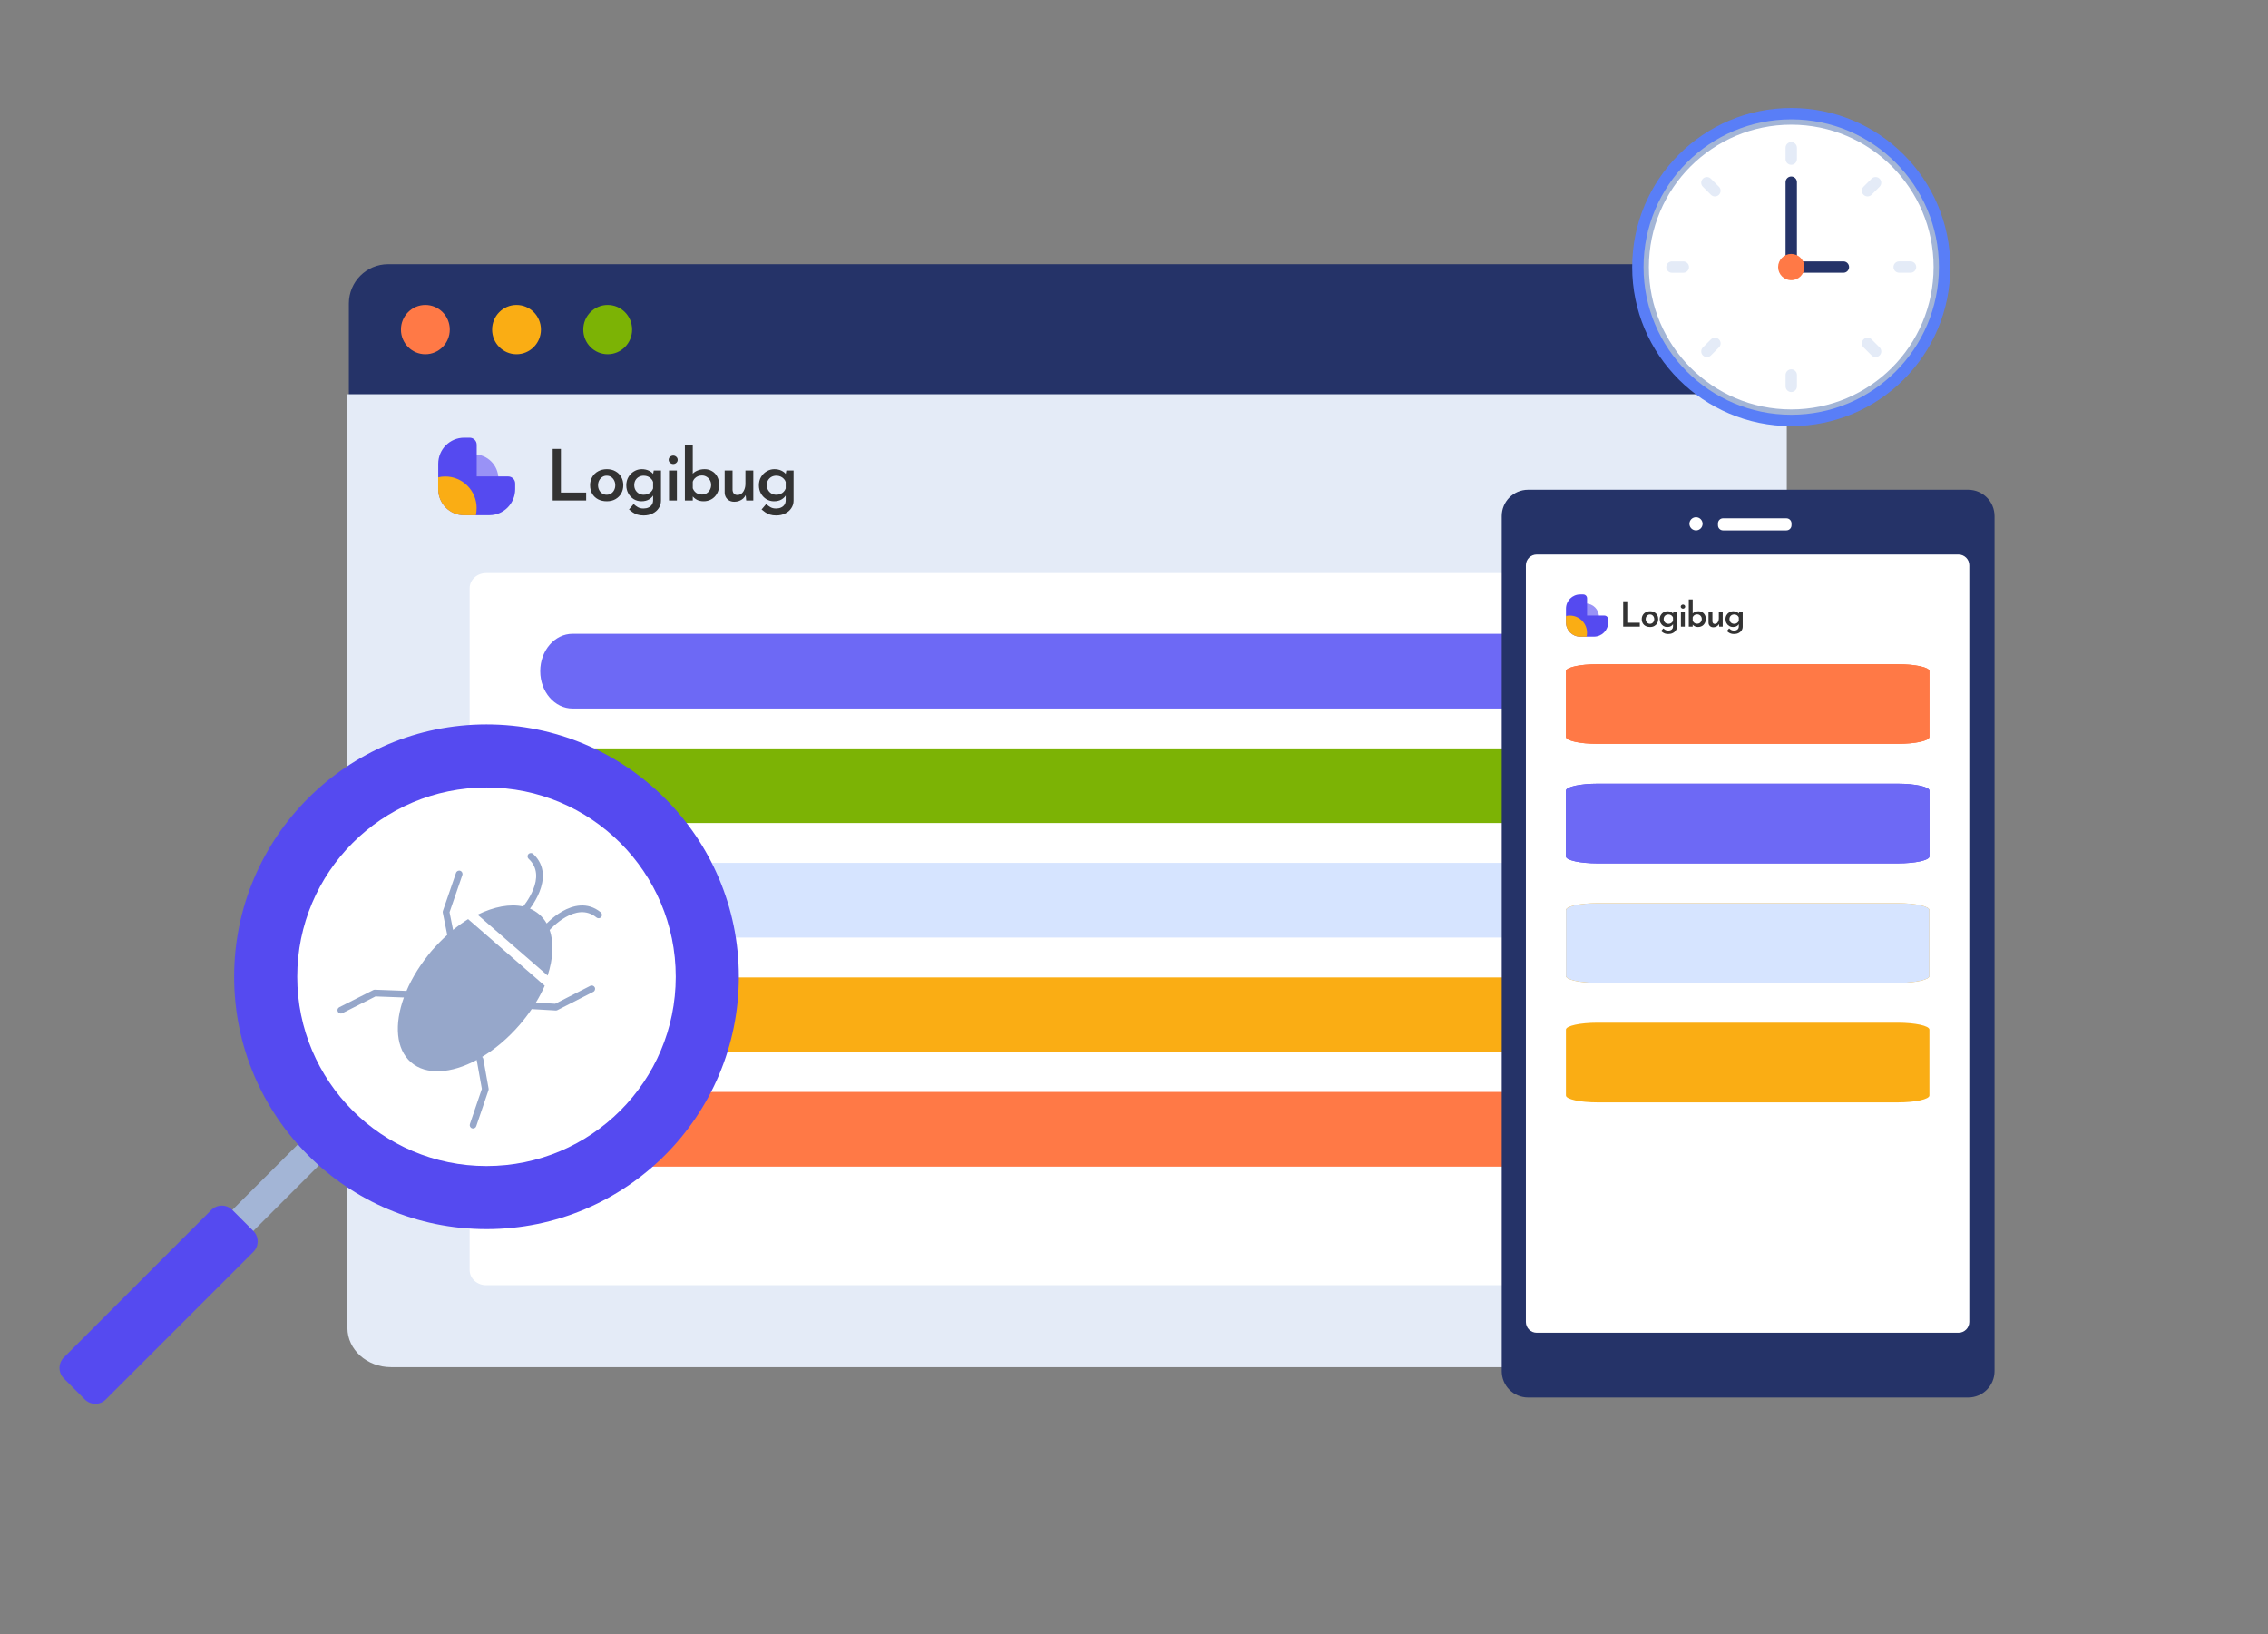 <svg width="576" height="415" viewBox="0 0 576 415" fill="none" xmlns="http://www.w3.org/2000/svg">
<rect x="0" y="0" width="576" height="415" fill="#808080" stroke="none"/>
<path fill-rule="evenodd" clip-rule="evenodd" d="M454.135 102.455H88.599V77.068C88.599 71.561 93.05 67.096 98.541 67.096H444.193C449.684 67.096 454.135 71.561 454.135 77.068V102.455Z" fill="#253368"/>
<path fill-rule="evenodd" clip-rule="evenodd" d="M114.23 83.697C114.23 87.153 111.454 89.956 108.029 89.956C104.605 89.956 101.829 87.153 101.829 83.697C101.829 80.241 104.605 77.439 108.029 77.439C111.454 77.439 114.23 80.241 114.23 83.697Z" fill="#FF7946"/>
<path fill-rule="evenodd" clip-rule="evenodd" d="M137.382 83.697C137.382 87.153 134.606 89.956 131.182 89.956C127.757 89.956 124.981 87.153 124.981 83.697C124.981 80.241 127.757 77.439 131.182 77.439C134.606 77.439 137.382 80.241 137.382 83.697Z" fill="#FAAD14"/>
<path fill-rule="evenodd" clip-rule="evenodd" d="M160.535 83.697C160.535 87.153 157.759 89.956 154.334 89.956C150.91 89.956 148.134 87.153 148.134 83.697C148.134 80.241 150.91 77.439 154.334 77.439C157.759 77.439 160.535 80.241 160.535 83.697Z" fill="#7CB305"/>
<path fill-rule="evenodd" clip-rule="evenodd" d="M99.303 347.19C93.189 347.19 88.232 342.731 88.232 337.231V100.111H453.786V337.231C453.786 342.731 448.829 347.19 442.714 347.19H99.303Z" fill="#E4EBF7"/>
<path d="M417.758 145.539H123.467C121.151 145.539 119.273 147.266 119.273 149.397V322.517C119.273 324.647 121.151 326.375 123.467 326.375H417.758C420.074 326.375 421.952 324.647 421.952 322.517V149.397C421.952 147.266 420.074 145.539 417.758 145.539Z" fill="white"/>
<path d="M391.616 160.958H145.41C140.877 160.958 137.203 165.204 137.203 170.442C137.203 175.68 140.877 179.926 145.41 179.926H391.616C396.149 179.926 399.823 175.68 399.823 170.442C399.823 165.204 396.149 160.958 391.616 160.958Z" fill="#6D69F5"/>
<path d="M391.616 190.042H145.41C140.877 190.042 137.203 194.289 137.203 199.527C137.203 204.764 140.877 209.011 145.41 209.011H391.616C396.149 209.011 399.823 204.764 399.823 199.527C399.823 194.289 396.149 190.042 391.616 190.042Z" fill="#7CB305"/>
<path d="M391.616 219.127H145.41C140.877 219.127 137.203 223.373 137.203 228.611C137.203 233.849 140.877 238.095 145.41 238.095H391.616C396.149 238.095 399.823 233.849 399.823 228.611C399.823 223.373 396.149 219.127 391.616 219.127Z" fill="#D6E4FF"/>
<path d="M391.616 248.212H145.41C140.877 248.212 137.203 252.458 137.203 257.696C137.203 262.934 140.877 267.18 145.41 267.18H391.616C396.149 267.18 399.823 262.934 399.823 257.696C399.823 252.458 396.149 248.212 391.616 248.212Z" fill="#FAAD14"/>
<path d="M391.616 277.296H145.41C140.877 277.296 137.203 281.542 137.203 286.78C137.203 292.018 140.877 296.264 145.41 296.264H391.616C396.149 296.264 399.823 292.018 399.823 286.78C399.823 281.542 396.149 277.296 391.616 277.296Z" fill="#FF7946"/>
<g clip-path="url(#clip0_330_9187)">
<path d="M120.418 115.388C123.819 115.388 126.576 118.165 126.576 121.59H120.418V115.388Z" fill="#9992F6"/>
<path fill-rule="evenodd" clip-rule="evenodd" d="M117.871 111.155C114.241 111.155 111.298 114.118 111.298 117.774V120.994V124.215C111.298 127.87 114.241 130.834 117.871 130.834H121.069H124.267C127.897 130.834 130.84 127.87 130.84 124.215V122.783C130.84 121.795 130.044 120.994 129.063 120.994H121.069V112.944C121.069 111.956 120.274 111.155 119.292 111.155H117.871Z" fill="#554AF0"/>
<path fill-rule="evenodd" clip-rule="evenodd" d="M120.845 130.849C120.979 130.264 121.05 129.655 121.05 129.03C121.05 124.6 117.485 121.009 113.086 121.009C112.465 121.009 111.86 121.08 111.28 121.216V124.229C111.28 127.885 114.223 130.849 117.853 130.849H120.845Z" fill="#FAAD14"/>
</g>
<path d="M140.364 114H142.455V125.083H148.868V127.098H140.364V114Z" fill="#333333"/>
<path d="M149.866 123.212C149.866 122.444 150.045 121.754 150.402 121.143C150.759 120.519 151.26 120.033 151.903 119.686C152.558 119.326 153.296 119.146 154.118 119.146C154.963 119.146 155.696 119.326 156.315 119.686C156.946 120.033 157.435 120.519 157.78 121.143C158.125 121.754 158.298 122.444 158.298 123.212C158.298 123.979 158.125 124.675 157.78 125.299C157.435 125.91 156.946 126.396 156.315 126.756C155.696 127.116 154.958 127.296 154.1 127.296C153.29 127.296 152.564 127.134 151.921 126.81C151.277 126.474 150.771 126 150.402 125.389C150.045 124.777 149.866 124.051 149.866 123.212ZM151.885 123.23C151.885 123.674 151.98 124.081 152.171 124.453C152.361 124.813 152.623 125.101 152.957 125.317C153.29 125.533 153.659 125.641 154.064 125.641C154.505 125.641 154.886 125.533 155.208 125.317C155.541 125.101 155.797 124.813 155.976 124.453C156.166 124.081 156.262 123.674 156.262 123.23C156.262 122.774 156.166 122.366 155.976 122.006C155.797 121.635 155.541 121.341 155.208 121.125C154.886 120.909 154.505 120.801 154.064 120.801C153.647 120.801 153.272 120.915 152.939 121.143C152.617 121.359 152.361 121.647 152.171 122.006C151.98 122.366 151.885 122.774 151.885 123.23Z" fill="#333333"/>
<path d="M163.455 130.894C162.836 130.894 162.306 130.822 161.865 130.678C161.425 130.534 161.032 130.342 160.686 130.102C160.353 129.874 160.037 129.634 159.74 129.383L160.919 127.997C161.264 128.321 161.627 128.591 162.008 128.807C162.401 129.023 162.872 129.131 163.42 129.131C163.908 129.131 164.331 129.047 164.688 128.879C165.057 128.711 165.343 128.477 165.546 128.177C165.748 127.877 165.855 127.518 165.867 127.098V125.209L165.992 125.587C165.79 126.054 165.42 126.456 164.885 126.792C164.349 127.128 163.682 127.296 162.884 127.296C162.193 127.296 161.556 127.122 160.972 126.774C160.389 126.414 159.924 125.928 159.579 125.317C159.233 124.705 159.061 124.015 159.061 123.248C159.061 122.456 159.239 121.754 159.597 121.143C159.966 120.519 160.448 120.033 161.044 119.686C161.651 119.326 162.294 119.146 162.973 119.146C163.64 119.146 164.229 119.266 164.742 119.506C165.266 119.746 165.659 120.045 165.921 120.405L165.813 120.693L166.028 119.488H167.868V127.134C167.868 127.841 167.677 128.477 167.296 129.041C166.927 129.616 166.409 130.066 165.742 130.39C165.087 130.726 164.325 130.894 163.455 130.894ZM161.079 123.194C161.079 123.65 161.181 124.063 161.383 124.435C161.597 124.807 161.883 125.101 162.241 125.317C162.61 125.533 163.021 125.641 163.473 125.641C163.866 125.641 164.218 125.575 164.527 125.443C164.849 125.311 165.123 125.125 165.349 124.885C165.587 124.645 165.76 124.363 165.867 124.039V122.384C165.76 122.06 165.587 121.784 165.349 121.557C165.123 121.317 164.849 121.131 164.527 120.999C164.218 120.867 163.866 120.801 163.473 120.801C163.021 120.801 162.61 120.903 162.241 121.107C161.883 121.311 161.597 121.593 161.383 121.952C161.181 122.312 161.079 122.726 161.079 123.194Z" fill="#333333"/>
<path d="M169.91 119.488H171.911V127.098H169.91V119.488ZM169.821 116.771C169.821 116.459 169.94 116.201 170.178 115.997C170.428 115.794 170.696 115.692 170.982 115.692C171.268 115.692 171.524 115.794 171.75 115.997C171.988 116.201 172.107 116.459 172.107 116.771C172.107 117.083 171.988 117.341 171.75 117.545C171.524 117.737 171.268 117.833 170.982 117.833C170.696 117.833 170.428 117.731 170.178 117.527C169.94 117.323 169.821 117.071 169.821 116.771Z" fill="#333333"/>
<path d="M178.71 127.296C178.031 127.296 177.448 127.164 176.96 126.9C176.471 126.624 176.072 126.276 175.763 125.856L175.941 125.335V127.098H173.941V113.065H175.941V121.053L175.906 120.333C176.203 119.985 176.62 119.704 177.156 119.488C177.692 119.26 178.299 119.146 178.978 119.146C179.645 119.146 180.253 119.308 180.8 119.632C181.36 119.943 181.807 120.399 182.14 120.999C182.474 121.599 182.64 122.318 182.64 123.158C182.64 124.009 182.456 124.747 182.087 125.371C181.729 125.994 181.247 126.474 180.64 126.81C180.044 127.134 179.401 127.296 178.71 127.296ZM178.282 125.587C178.71 125.587 179.097 125.485 179.443 125.281C179.8 125.065 180.08 124.771 180.282 124.399C180.497 124.027 180.604 123.608 180.604 123.14C180.604 122.684 180.497 122.276 180.282 121.916C180.08 121.557 179.8 121.275 179.443 121.071C179.097 120.855 178.71 120.747 178.282 120.747C177.9 120.747 177.549 120.813 177.228 120.945C176.918 121.077 176.65 121.263 176.424 121.503C176.209 121.731 176.049 122 175.941 122.312V124.003C176.06 124.315 176.227 124.591 176.442 124.831C176.656 125.071 176.918 125.257 177.228 125.389C177.549 125.521 177.9 125.587 178.282 125.587Z" fill="#333333"/>
<path d="M186.472 127.422C185.781 127.422 185.209 127.212 184.757 126.792C184.304 126.36 184.066 125.808 184.042 125.137V119.488H186.043V124.417C186.067 124.789 186.174 125.095 186.365 125.335C186.555 125.575 186.859 125.694 187.276 125.694C187.669 125.694 188.02 125.575 188.33 125.335C188.639 125.083 188.878 124.741 189.044 124.309C189.223 123.877 189.312 123.392 189.312 122.852V119.488H191.313V127.098H189.509L189.348 125.425L189.402 125.694C189.247 126.018 189.026 126.318 188.741 126.594C188.455 126.858 188.115 127.062 187.722 127.206C187.341 127.35 186.924 127.422 186.472 127.422Z" fill="#333333"/>
<path d="M197.128 130.894C196.509 130.894 195.979 130.822 195.538 130.678C195.098 130.534 194.705 130.342 194.359 130.102C194.026 129.874 193.71 129.634 193.413 129.383L194.592 127.997C194.937 128.321 195.3 128.591 195.681 128.807C196.074 129.023 196.545 129.131 197.093 129.131C197.581 129.131 198.004 129.047 198.361 128.879C198.73 128.711 199.016 128.477 199.219 128.177C199.421 127.877 199.528 127.518 199.54 127.098V125.209L199.665 125.587C199.463 126.054 199.093 126.456 198.558 126.792C198.022 127.128 197.355 127.296 196.557 127.296C195.866 127.296 195.229 127.122 194.645 126.774C194.062 126.414 193.597 125.928 193.252 125.317C192.906 124.705 192.734 124.015 192.734 123.248C192.734 122.456 192.912 121.754 193.27 121.143C193.639 120.519 194.121 120.033 194.717 119.686C195.324 119.326 195.967 119.146 196.646 119.146C197.313 119.146 197.903 119.266 198.415 119.506C198.939 119.746 199.332 120.045 199.594 120.405L199.486 120.693L199.701 119.488H201.541V127.134C201.541 127.841 201.35 128.477 200.969 129.041C200.6 129.616 200.082 130.066 199.415 130.39C198.76 130.726 197.998 130.894 197.128 130.894ZM194.752 123.194C194.752 123.65 194.854 124.063 195.056 124.435C195.27 124.807 195.556 125.101 195.914 125.317C196.283 125.533 196.694 125.641 197.146 125.641C197.539 125.641 197.891 125.575 198.2 125.443C198.522 125.311 198.796 125.125 199.022 124.885C199.26 124.645 199.433 124.363 199.54 124.039V122.384C199.433 122.06 199.26 121.784 199.022 121.557C198.796 121.317 198.522 121.131 198.2 120.999C197.891 120.867 197.539 120.801 197.146 120.801C196.694 120.801 196.283 120.903 195.914 121.107C195.556 121.311 195.27 121.593 195.056 121.952C194.854 122.312 194.752 122.726 194.752 123.194Z" fill="#333333"/>
<path d="M499.862 124.372H388.086C384.391 124.372 381.396 127.367 381.396 131.062V348.203C381.396 351.898 384.391 354.893 388.086 354.893H499.862C503.557 354.893 506.552 351.898 506.552 348.203V131.062C506.552 127.367 503.557 124.372 499.862 124.372Z" fill="#253368"/>
<path d="M390.277 140.818H497.392C498.91 140.818 500.141 142.049 500.141 143.567V335.699C500.141 337.217 498.91 338.447 497.392 338.447H390.277C388.759 338.447 387.528 337.217 387.528 335.699V143.567C387.528 142.049 388.759 140.818 390.277 140.818Z" fill="white"/>
<path d="M430.733 134.686C431.657 134.686 432.406 133.937 432.406 133.014C432.406 132.09 431.657 131.341 430.733 131.341C429.81 131.341 429.061 132.09 429.061 133.014C429.061 133.937 429.81 134.686 430.733 134.686Z" fill="white"/>
<path d="M453.688 131.62H437.605C436.889 131.62 436.308 132.2 436.308 132.916V133.39C436.308 134.105 436.889 134.686 437.605 134.686H453.688C454.404 134.686 454.984 134.105 454.984 133.39V132.916C454.984 132.2 454.404 131.62 453.688 131.62Z" fill="white"/>
<path d="M481.984 168.668H405.726C401.293 168.668 397.699 169.456 397.699 170.428V187.142C397.699 188.113 401.293 188.901 405.726 188.901H481.984C486.417 188.901 490.011 188.113 490.011 187.142V170.428C490.011 169.456 486.417 168.668 481.984 168.668Z" fill="#FF7946"/>
<path d="M481.984 199.018H405.726C401.293 199.018 397.699 199.805 397.699 200.777V217.491C397.699 218.463 401.293 219.25 405.726 219.25H481.984C486.417 219.25 490.011 218.463 490.011 217.491V200.777C490.011 199.805 486.417 199.018 481.984 199.018Z" fill="#554AF0"/>
<path d="M481.984 229.367H405.726C401.293 229.367 397.699 230.154 397.699 231.126V247.84C397.699 248.812 401.293 249.599 405.726 249.599H481.984C486.417 249.599 490.011 248.812 490.011 247.84V231.126C490.011 230.154 486.417 229.367 481.984 229.367Z" fill="#FAAD14"/>
<path d="M481.984 168.668H405.726C401.293 168.668 397.699 169.456 397.699 170.428V187.142C397.699 188.113 401.293 188.901 405.726 188.901H481.984C486.417 188.901 490.011 188.113 490.011 187.142V170.428C490.011 169.456 486.417 168.668 481.984 168.668Z" fill="#FF7946"/>
<path d="M481.984 199.018H405.726C401.293 199.018 397.699 199.805 397.699 200.777V217.491C397.699 218.463 401.293 219.25 405.726 219.25H481.984C486.417 219.25 490.011 218.463 490.011 217.491V200.777C490.011 199.805 486.417 199.018 481.984 199.018Z" fill="#6D69F5"/>
<path d="M481.984 229.367H405.726C401.293 229.367 397.699 230.154 397.699 231.126V247.84C397.699 248.812 401.293 249.599 405.726 249.599H481.984C486.417 249.599 490.011 248.812 490.011 247.84V231.126C490.011 230.154 486.417 229.367 481.984 229.367Z" fill="#D6E4FF"/>
<path d="M481.984 259.716H405.726C401.293 259.716 397.699 260.504 397.699 261.475V278.189C397.699 279.161 401.293 279.949 405.726 279.949H481.984C486.417 279.949 490.011 279.161 490.011 278.189V261.475C490.011 260.504 486.417 259.716 481.984 259.716Z" fill="#FAAD14"/>
<g clip-path="url(#clip1_330_9187)">
<path d="M402.71 153.271C404.576 153.271 406.088 154.783 406.088 156.648H402.71V153.271Z" fill="#9992F6"/>
<path fill-rule="evenodd" clip-rule="evenodd" d="M401.314 150.965C399.323 150.965 397.71 152.579 397.71 154.569V156.323V158.076C397.71 160.067 399.323 161.681 401.314 161.681H403.068H404.821C406.812 161.681 408.426 160.067 408.426 158.076V157.297C408.426 156.759 407.99 156.323 407.452 156.323H403.068V151.939C403.068 151.401 402.632 150.965 402.093 150.965H401.314Z" fill="#554AF0"/>
<path fill-rule="evenodd" clip-rule="evenodd" d="M402.945 161.689C403.018 161.371 403.057 161.039 403.057 160.698C403.057 158.286 401.102 156.331 398.69 156.331C398.349 156.331 398.017 156.37 397.699 156.444V158.084C397.699 160.075 399.313 161.689 401.304 161.689H402.945Z" fill="#FAAD14"/>
</g>
<path d="M412.241 152.69H413.278V158.15H416.46V159.142H412.241V152.69Z" fill="#333333"/>
<path d="M416.955 157.228C416.955 156.85 417.044 156.51 417.221 156.209C417.398 155.901 417.646 155.662 417.965 155.491C418.29 155.314 418.657 155.225 419.064 155.225C419.484 155.225 419.847 155.314 420.154 155.491C420.468 155.662 420.71 155.901 420.881 156.209C421.053 156.51 421.138 156.85 421.138 157.228C421.138 157.606 421.053 157.949 420.881 158.256C420.71 158.557 420.468 158.796 420.154 158.974C419.847 159.151 419.481 159.24 419.056 159.24C418.654 159.24 418.293 159.16 417.974 159C417.655 158.835 417.404 158.602 417.221 158.3C417.044 157.999 416.955 157.641 416.955 157.228ZM417.957 157.237C417.957 157.455 418.004 157.656 418.098 157.839C418.193 158.017 418.323 158.158 418.488 158.265C418.654 158.371 418.837 158.424 419.038 158.424C419.256 158.424 419.446 158.371 419.605 158.265C419.77 158.158 419.897 158.017 419.986 157.839C420.081 157.656 420.128 157.455 420.128 157.237C420.128 157.012 420.081 156.811 419.986 156.634C419.897 156.451 419.77 156.306 419.605 156.2C419.446 156.093 419.256 156.04 419.038 156.04C418.831 156.04 418.645 156.096 418.48 156.209C418.32 156.315 418.193 156.457 418.098 156.634C418.004 156.811 417.957 157.012 417.957 157.237Z" fill="#333333"/>
<path d="M423.697 161.012C423.389 161.012 423.127 160.977 422.908 160.906C422.689 160.835 422.494 160.74 422.323 160.622C422.158 160.51 422.001 160.392 421.853 160.268L422.438 159.585C422.61 159.745 422.79 159.878 422.979 159.984C423.174 160.09 423.407 160.144 423.679 160.144C423.921 160.144 424.131 160.102 424.308 160.02C424.491 159.937 424.633 159.822 424.734 159.674C424.834 159.526 424.887 159.349 424.893 159.142V158.212L424.955 158.398C424.855 158.628 424.672 158.826 424.406 158.991C424.14 159.157 423.809 159.24 423.413 159.24C423.07 159.24 422.754 159.154 422.465 158.983C422.175 158.805 421.945 158.566 421.774 158.265C421.602 157.963 421.517 157.624 421.517 157.246C421.517 156.856 421.605 156.51 421.782 156.209C421.966 155.901 422.205 155.662 422.5 155.491C422.802 155.314 423.121 155.225 423.457 155.225C423.788 155.225 424.081 155.284 424.335 155.402C424.595 155.52 424.79 155.668 424.92 155.845L424.867 155.987L424.973 155.393H425.886V159.16C425.886 159.508 425.791 159.822 425.602 160.099C425.419 160.383 425.162 160.604 424.831 160.764C424.506 160.929 424.128 161.012 423.697 161.012ZM422.518 157.219C422.518 157.444 422.568 157.647 422.669 157.831C422.775 158.014 422.917 158.158 423.094 158.265C423.277 158.371 423.481 158.424 423.706 158.424C423.901 158.424 424.075 158.392 424.228 158.327C424.388 158.262 424.524 158.17 424.636 158.052C424.754 157.934 424.84 157.795 424.893 157.636V156.82C424.84 156.661 424.754 156.525 424.636 156.413C424.524 156.294 424.388 156.203 424.228 156.138C424.075 156.073 423.901 156.04 423.706 156.04C423.481 156.04 423.277 156.091 423.094 156.191C422.917 156.291 422.775 156.43 422.669 156.607C422.568 156.785 422.518 156.989 422.518 157.219Z" fill="#333333"/>
<path d="M426.899 155.393H427.891V159.142H426.899V155.393ZM426.854 154.055C426.854 153.902 426.913 153.774 427.032 153.674C427.156 153.574 427.289 153.523 427.43 153.523C427.572 153.523 427.699 153.574 427.812 153.674C427.93 153.774 427.989 153.902 427.989 154.055C427.989 154.209 427.93 154.336 427.812 154.436C427.699 154.531 427.572 154.578 427.43 154.578C427.289 154.578 427.156 154.528 427.032 154.427C426.913 154.327 426.854 154.203 426.854 154.055Z" fill="#333333"/>
<path d="M431.265 159.24C430.928 159.24 430.638 159.175 430.396 159.045C430.154 158.909 429.956 158.737 429.802 158.531L429.891 158.274V159.142H428.898V152.229H429.891V156.164L429.873 155.81C430.021 155.639 430.228 155.5 430.493 155.393C430.759 155.281 431.061 155.225 431.397 155.225C431.728 155.225 432.03 155.305 432.301 155.464C432.579 155.618 432.801 155.842 432.966 156.138C433.132 156.433 433.214 156.788 433.214 157.201C433.214 157.621 433.123 157.984 432.939 158.291C432.762 158.599 432.523 158.835 432.222 159C431.926 159.16 431.607 159.24 431.265 159.24ZM431.052 158.398C431.264 158.398 431.457 158.347 431.628 158.247C431.805 158.141 431.944 157.996 432.044 157.813C432.151 157.63 432.204 157.423 432.204 157.192C432.204 156.968 432.151 156.767 432.044 156.59C431.944 156.413 431.805 156.274 431.628 156.173C431.457 156.067 431.264 156.014 431.052 156.014C430.863 156.014 430.688 156.046 430.529 156.111C430.375 156.176 430.242 156.268 430.13 156.386C430.024 156.498 429.944 156.631 429.891 156.785V157.618C429.95 157.771 430.033 157.907 430.139 158.025C430.245 158.144 430.375 158.235 430.529 158.3C430.688 158.365 430.863 158.398 431.052 158.398Z" fill="#333333"/>
<path d="M435.115 159.302C434.772 159.302 434.489 159.198 434.264 158.991C434.04 158.779 433.921 158.507 433.91 158.176V155.393H434.902V157.822C434.914 158.005 434.967 158.155 435.062 158.274C435.156 158.392 435.307 158.451 435.514 158.451C435.709 158.451 435.883 158.392 436.037 158.274C436.19 158.15 436.308 157.981 436.391 157.768C436.48 157.556 436.524 157.316 436.524 157.051V155.393H437.517V159.142H436.622L436.542 158.318L436.568 158.451C436.492 158.61 436.382 158.758 436.24 158.894C436.099 159.024 435.93 159.124 435.735 159.195C435.546 159.266 435.339 159.302 435.115 159.302Z" fill="#333333"/>
<path d="M440.402 161.012C440.094 161.012 439.831 160.977 439.613 160.906C439.394 160.835 439.199 160.74 439.028 160.622C438.862 160.51 438.706 160.392 438.558 160.268L439.143 159.585C439.314 159.745 439.495 159.878 439.684 159.984C439.879 160.09 440.112 160.144 440.384 160.144C440.626 160.144 440.836 160.102 441.013 160.02C441.196 159.937 441.338 159.822 441.438 159.674C441.539 159.526 441.592 159.349 441.598 159.142V158.212L441.66 158.398C441.56 158.628 441.376 158.826 441.111 158.991C440.845 159.157 440.514 159.24 440.118 159.24C439.775 159.24 439.459 159.154 439.17 158.983C438.88 158.805 438.65 158.566 438.478 158.265C438.307 157.963 438.221 157.624 438.221 157.246C438.221 156.856 438.31 156.51 438.487 156.209C438.67 155.901 438.91 155.662 439.205 155.491C439.506 155.314 439.825 155.225 440.162 155.225C440.493 155.225 440.786 155.284 441.04 155.402C441.3 155.52 441.495 155.668 441.625 155.845L441.571 155.987L441.678 155.393H442.591V159.16C442.591 159.508 442.496 159.822 442.307 160.099C442.124 160.383 441.867 160.604 441.536 160.764C441.211 160.929 440.833 161.012 440.402 161.012ZM439.223 157.219C439.223 157.444 439.273 157.647 439.373 157.831C439.48 158.014 439.622 158.158 439.799 158.265C439.982 158.371 440.186 158.424 440.41 158.424C440.605 158.424 440.78 158.392 440.933 158.327C441.093 158.262 441.229 158.17 441.341 158.052C441.459 157.934 441.545 157.795 441.598 157.636V156.82C441.545 156.661 441.459 156.525 441.341 156.413C441.229 156.294 441.093 156.203 440.933 156.138C440.78 156.073 440.605 156.04 440.41 156.04C440.186 156.04 439.982 156.091 439.799 156.191C439.622 156.291 439.48 156.43 439.373 156.607C439.273 156.785 439.223 156.989 439.223 157.219Z" fill="#333333"/>
<path fill-rule="evenodd" clip-rule="evenodd" d="M42.207 334.723L36.876 329.391L79.534 286.733L84.865 292.065L42.207 334.723Z" fill="#A3B5D6"/>
<path fill-rule="evenodd" clip-rule="evenodd" d="M123.609 299.549C94.8 299.549 71.447 276.62 71.447 248.335C71.447 220.05 94.8 197.121 123.609 197.121C152.418 197.121 175.772 220.05 175.772 248.335C175.772 276.62 152.418 299.549 123.609 299.549Z" fill="white"/>
<path fill-rule="evenodd" clip-rule="evenodd" d="M123.554 296.111C97.007 296.111 75.487 274.591 75.487 248.045C75.487 221.498 97.007 199.978 123.554 199.978C150.1 199.978 171.62 221.498 171.62 248.045C171.62 274.591 150.1 296.111 123.554 296.111ZM123.554 183.956C88.158 183.956 59.465 212.649 59.465 248.045C59.465 283.44 88.158 312.133 123.554 312.133C158.949 312.133 187.642 283.44 187.642 248.045C187.642 212.649 158.949 183.956 123.554 183.956Z" fill="#554AF0"/>
<path fill-rule="evenodd" clip-rule="evenodd" d="M21.546 355.384L16.214 350.053C14.742 348.581 14.742 346.194 16.214 344.722L53.67 307.265C55.142 305.793 57.529 305.793 59.002 307.265C59.002 307.265 59.002 307.265 59.002 307.265L64.333 312.597C65.805 314.069 65.805 316.456 64.333 317.928L26.877 355.385C25.405 356.857 23.018 356.857 21.546 355.385C21.545 355.385 21.545 355.385 21.546 355.384Z" fill="#554AF0"/>
<path fill-rule="evenodd" clip-rule="evenodd" d="M152.691 232.878C152.394 233.242 151.858 233.297 151.494 233C148.905 230.89 146.054 231.544 143.646 232.917C142.451 233.598 141.423 234.429 140.689 235.097C140.324 235.429 140.036 235.717 139.84 235.921C139.742 236.023 139.668 236.103 139.619 236.157L139.595 236.182C140.704 239.351 140.493 243.418 139.085 247.745L121.29 232.285C125.459 230.246 129.534 229.478 132.864 230.205C132.899 230.16 132.941 230.108 132.988 230.048C133.162 229.826 133.407 229.5 133.685 229.092C134.244 228.272 134.923 227.138 135.431 225.86C136.453 223.283 136.703 220.37 134.252 218.101C133.907 217.782 133.886 217.243 134.206 216.898C134.525 216.554 135.063 216.533 135.408 216.852C138.625 219.83 138.141 223.646 137.013 226.488C136.444 227.919 135.694 229.166 135.092 230.05C134.911 230.315 134.743 230.549 134.595 230.748C135.46 231.11 136.255 231.598 136.965 232.214C137.72 232.87 138.343 233.642 138.839 234.511C139.031 234.319 139.268 234.089 139.544 233.838C140.335 233.118 141.465 232.201 142.803 231.438C145.46 229.924 149.171 228.911 152.569 231.681C152.933 231.978 152.988 232.514 152.691 232.878ZM103.956 270.208L103.925 270.181L103.986 270.234L103.956 270.208ZM109.448 241.643C109.799 241.239 110.155 240.843 110.516 240.457L109.916 241.148C111.093 239.798 112.322 238.553 113.585 237.419L112.454 231.781C112.424 231.632 112.434 231.479 112.483 231.336L115.812 221.667C115.965 221.222 116.449 220.986 116.893 221.139C117.338 221.292 117.574 221.776 117.421 222.22L114.168 231.672L115.066 236.15C116.321 235.128 117.6 234.214 118.883 233.415L138.346 250.324C137.714 251.751 136.961 253.19 136.089 254.619L140.999 254.903L149.904 250.361C150.322 250.148 150.835 250.314 151.048 250.733C151.262 251.151 151.096 251.664 150.677 251.877L141.567 256.524C141.433 256.593 141.282 256.624 141.131 256.616L135.075 256.265C135.06 256.264 135.046 256.263 135.032 256.262C134.095 257.644 133.048 259.01 131.893 260.339C128.969 263.705 125.715 266.425 122.442 268.394C122.595 268.518 122.706 268.695 122.743 268.904L124.091 276.436C124.116 276.578 124.105 276.724 124.059 276.86L120.952 285.997C120.8 286.442 120.317 286.68 119.872 286.529C119.427 286.377 119.189 285.894 119.34 285.449L122.377 276.52L121.068 269.204C121.067 269.199 121.066 269.194 121.065 269.189C121.065 269.185 121.064 269.182 121.064 269.178C114.598 272.647 108.233 273.119 104.376 269.768C100.548 266.441 100.103 260.141 102.573 253.313L95.359 253.047L86.941 257.301C86.522 257.513 86.01 257.345 85.798 256.925C85.586 256.506 85.754 255.994 86.174 255.782L94.787 251.429C94.916 251.364 95.058 251.332 95.202 251.338L102.848 251.62C102.976 251.624 103.096 251.657 103.202 251.711C104.686 248.207 106.912 244.616 109.82 241.258L108.423 242.867C108.754 242.456 109.096 242.048 109.448 241.643Z" fill="#96A7CA"/>
<path d="M454.92 108.212C477.227 108.212 495.311 90.128 495.311 67.821C495.311 45.514 477.227 27.43 454.92 27.43C432.613 27.43 414.529 45.514 414.529 67.821C414.529 90.128 432.613 108.212 454.92 108.212Z" fill="#597EF7"/>
<path d="M454.92 105.327C475.634 105.327 492.426 88.535 492.426 67.821C492.426 47.107 475.634 30.315 454.92 30.315C434.206 30.315 417.414 47.107 417.414 67.821C417.414 88.535 434.206 105.327 454.92 105.327Z" fill="#A3B5D6"/>
<path d="M454.92 103.974C474.887 103.974 491.073 87.788 491.073 67.821C491.073 47.854 474.887 31.668 454.92 31.668C434.953 31.668 418.767 47.854 418.767 67.821C418.767 87.788 434.953 103.974 454.92 103.974Z" fill="white"/>
<path d="M454.92 44.824C455.717 44.824 456.362 45.47 456.362 46.266V66.764H453.477V46.266C453.477 45.47 454.123 44.824 454.92 44.824Z" fill="#253368"/>
<path d="M469.608 67.821C469.608 68.618 468.963 69.264 468.166 69.264H454.92V66.379H468.166C468.963 66.379 469.608 67.025 469.608 67.821Z" fill="#253368"/>
<path d="M454.92 71.157C456.762 71.157 458.256 69.663 458.256 67.821C458.256 65.979 456.762 64.485 454.92 64.485C453.078 64.485 451.584 65.979 451.584 67.821C451.584 69.663 453.078 71.157 454.92 71.157Z" fill="#FF7946"/>
<path d="M456.359 37.528C456.359 36.731 455.713 36.086 454.916 36.086C454.12 36.086 453.474 36.731 453.474 37.528V40.413C453.474 41.21 454.12 41.856 454.916 41.856C455.713 41.856 456.359 41.21 456.359 40.413V37.528Z" fill="#E4EBF7"/>
<path d="M432.477 45.383C433.04 44.819 433.954 44.819 434.517 45.383L436.557 47.423C437.12 47.986 437.12 48.899 436.557 49.463C435.994 50.026 435.08 50.026 434.517 49.463L432.477 47.423C431.913 46.859 431.913 45.946 432.477 45.383Z" fill="#E4EBF7"/>
<path d="M423.184 67.825C423.184 67.028 423.83 66.382 424.627 66.382H427.512C428.309 66.382 428.954 67.028 428.954 67.825C428.954 68.621 428.309 69.267 427.512 69.267H424.627C423.83 69.267 423.184 68.621 423.184 67.825Z" fill="#E4EBF7"/>
<path d="M432.482 90.265C431.918 89.701 431.918 88.788 432.482 88.225L434.522 86.185C435.085 85.621 435.998 85.621 436.562 86.185C437.125 86.748 437.125 87.661 436.562 88.225L434.522 90.265C433.958 90.828 433.045 90.828 432.482 90.265Z" fill="#E4EBF7"/>
<path d="M453.481 98.114C453.481 98.911 454.127 99.557 454.923 99.557C455.72 99.557 456.366 98.911 456.366 98.114V95.229C456.366 94.432 455.72 93.787 454.923 93.787C454.127 93.787 453.481 94.432 453.481 95.229V98.114Z" fill="#E4EBF7"/>
<path d="M477.363 90.259C476.799 90.822 475.886 90.822 475.323 90.259L473.283 88.219C472.719 87.656 472.719 86.742 473.283 86.179C473.846 85.616 474.759 85.616 475.323 86.179L477.363 88.219C477.926 88.782 477.926 89.696 477.363 90.259Z" fill="#E4EBF7"/>
<path d="M486.655 67.817C486.655 68.614 486.01 69.26 485.213 69.26H482.328C481.531 69.26 480.885 68.614 480.885 67.817C480.885 67.021 481.531 66.375 482.328 66.375H485.213C486.01 66.375 486.655 67.021 486.655 67.817Z" fill="#E4EBF7"/>
<path d="M477.358 45.379C477.922 45.942 477.922 46.855 477.358 47.419L475.318 49.459C474.755 50.022 473.842 50.022 473.278 49.459C472.715 48.895 472.715 47.982 473.278 47.419L475.318 45.379C475.882 44.815 476.795 44.815 477.358 45.379Z" fill="#E4EBF7"/>
<defs>
<clipPath id="clip0_330_9187">
<rect width="19.6" height="19.739" fill="white" transform="translate(111.28 111.155)"/>
</clipPath>
<clipPath id="clip1_330_9187">
<rect width="10.749" height="10.749" fill="white" transform="translate(397.699 150.965)"/>
</clipPath>
</defs>
</svg>
